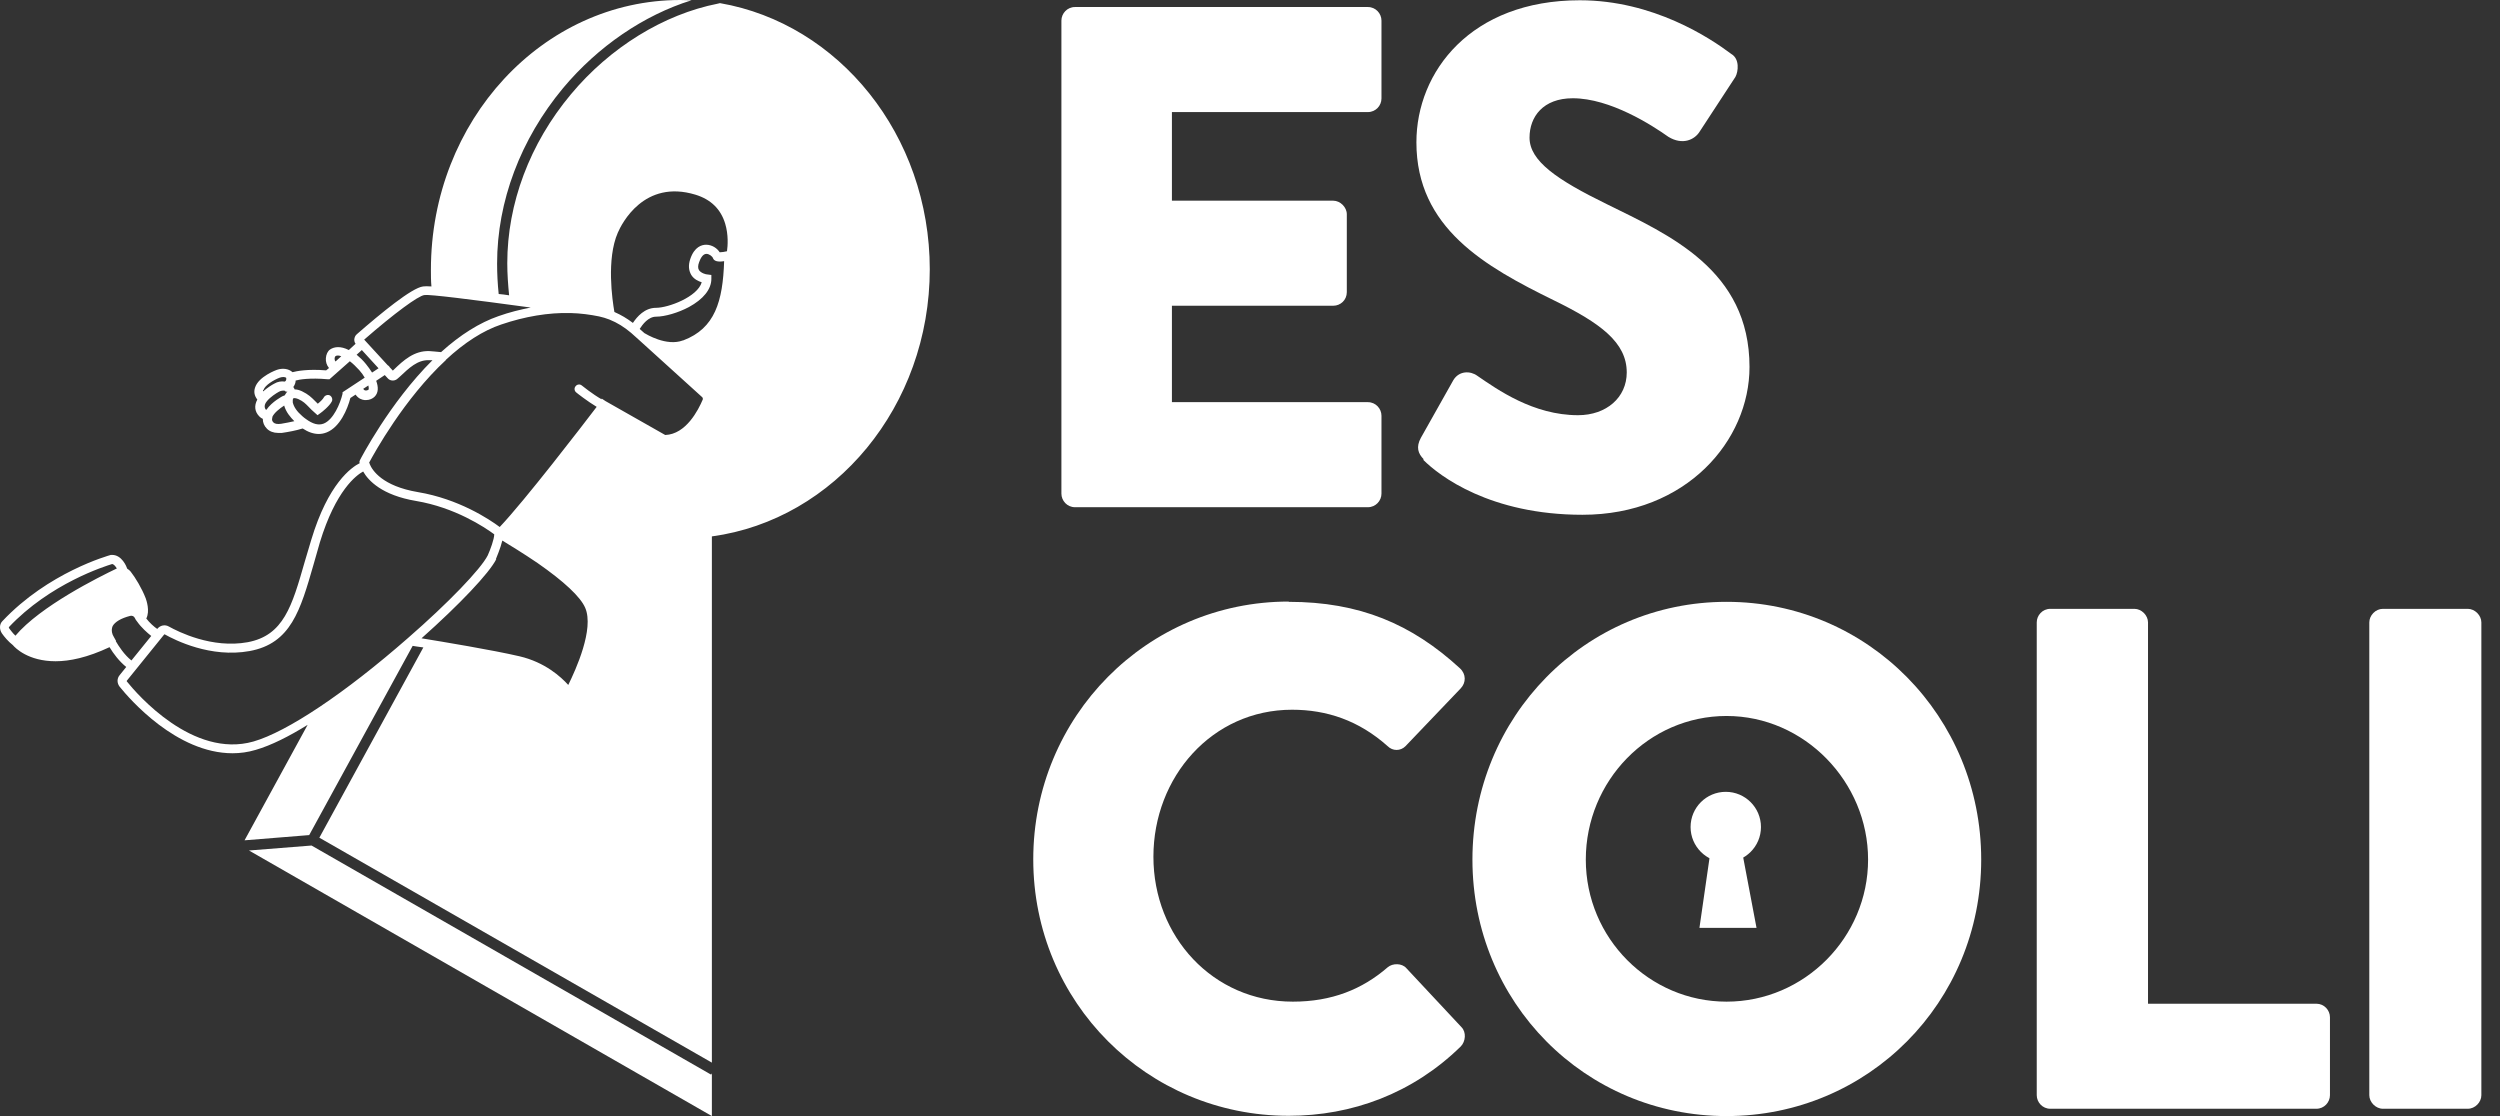 <svg width="112" height="50" viewBox="0 0 112 50" fill="none" xmlns="http://www.w3.org/2000/svg">
<rect x="0" y="0" width="112" height="50" fill="#333333" stroke="none"/>
<path d="M47.551 0.922C47.551 0.607 47.808 0.315 48.158 0.315H61.283C61.633 0.315 61.89 0.607 61.89 0.922V4.414C61.89 4.729 61.633 5.021 61.283 5.021H52.502V8.991H59.73C60.045 8.991 60.337 9.283 60.337 9.598V13.089C60.337 13.44 60.057 13.697 59.73 13.697H52.502V18.017H61.283C61.633 18.017 61.89 18.309 61.89 18.624V22.116C61.89 22.431 61.633 22.723 61.283 22.723H48.158C47.808 22.723 47.551 22.431 47.551 22.116V0.922Z" fill="white"/>
<path d="M63.782 20.575C63.525 20.318 63.432 20.026 63.654 19.617L65.113 17.025C65.37 16.605 65.872 16.605 66.187 16.838C67.075 17.445 68.686 18.601 70.695 18.601C71.967 18.601 72.878 17.807 72.878 16.686C72.878 15.344 71.71 14.479 69.609 13.452C66.538 11.945 63.455 10.217 63.455 6.376C63.455 3.211 65.895 0.012 70.776 0.012C74.069 0.012 76.615 1.705 77.561 2.417C77.946 2.639 77.876 3.211 77.747 3.445L76.136 5.909C75.914 6.259 75.377 6.516 74.746 6.131C74.022 5.617 72.142 4.402 70.461 4.402C69.13 4.402 68.523 5.231 68.523 6.166C68.523 7.216 69.76 8.057 71.979 9.143C74.77 10.521 78.378 12.086 78.378 16.441C78.378 19.734 75.552 23.062 70.893 23.062C66.771 23.062 64.494 21.334 63.759 20.598L63.782 20.575Z" fill="white"/>
<path d="M57.733 26.962C60.909 26.962 63.245 27.955 65.405 29.94C65.685 30.197 65.685 30.582 65.44 30.839L62.964 33.431C62.742 33.653 62.392 33.653 62.17 33.431C60.874 32.275 59.438 31.796 57.885 31.796C54.3 31.796 51.673 34.809 51.673 38.382C51.673 41.955 54.335 44.874 57.92 44.874C59.66 44.874 61.026 44.325 62.17 43.333C62.392 43.146 62.801 43.146 62.999 43.368L65.475 46.018C65.697 46.24 65.662 46.661 65.44 46.883C63.28 48.996 60.559 49.988 57.733 49.988C51.393 49.988 46.29 44.897 46.29 38.499C46.29 32.1 51.393 26.95 57.733 26.95V26.962Z" fill="white"/>
<path d="M77.35 26.962C83.69 26.962 88.758 32.111 88.758 38.51C88.758 44.909 83.69 50 77.35 50C71.009 50 65.965 44.909 65.965 38.51C65.965 32.111 71.009 26.962 77.35 26.962ZM77.35 44.874C80.841 44.874 83.69 41.99 83.69 38.51C83.69 35.03 80.841 32.076 77.35 32.076C73.858 32.076 71.044 34.984 71.044 38.51C71.044 42.036 73.893 44.874 77.35 44.874Z" fill="white"/>
<path d="M91.246 27.884C91.246 27.568 91.502 27.276 91.853 27.276H95.624C95.94 27.276 96.231 27.568 96.231 27.884V44.967H103.775C104.125 44.967 104.382 45.258 104.382 45.574V49.065C104.382 49.38 104.125 49.672 103.775 49.672H91.853C91.502 49.672 91.246 49.38 91.246 49.065V27.884Z" fill="white"/>
<path d="M106.145 27.884C106.145 27.568 106.425 27.276 106.752 27.276H110.558C110.874 27.276 111.165 27.568 111.165 27.884V49.065C111.165 49.38 110.885 49.672 110.558 49.672H106.752C106.436 49.672 106.145 49.38 106.145 49.065V27.884Z" fill="white"/>
<path d="M77.315 38.627C78.185 38.627 78.891 37.921 78.891 37.051C78.891 36.18 78.185 35.474 77.315 35.474C76.444 35.474 75.738 36.18 75.738 37.051C75.738 37.921 76.444 38.627 77.315 38.627Z" fill="white"/>
<path d="M76.731 37.435L76.135 41.569H78.692L77.91 37.435H76.731Z" fill="white"/>
<path d="M6.331 26.81C6.331 26.81 6.588 27.464 6.25 27.674C6.215 27.628 6.191 27.592 6.168 27.546C6.086 27.406 5.923 27.336 5.771 27.371C5.35 27.476 4.697 27.744 4.93 28.375C4.93 28.375 4.977 28.491 5.07 28.655C1.918 30.243 0.715 28.713 0.715 28.713C1.707 27.359 4.556 25.958 5.315 25.596C5.374 25.572 5.432 25.561 5.491 25.572C5.561 25.572 5.631 25.619 5.677 25.677C5.864 25.911 6.156 26.366 6.331 26.822V26.81Z" fill="white"/>
<path d="M31.775 48.097L13.957 37.88L11.154 38.102L31.892 50V48.085L31.857 48.143L31.775 48.097Z" fill="white"/>
<path d="M41.654 12.074C41.654 6.049 37.579 1.063 32.254 0.14L32.161 0.163C29.732 0.642 27.326 2.125 25.575 4.227C23.73 6.434 22.726 9.119 22.726 11.793C22.726 12.272 22.761 12.751 22.808 13.23C22.656 13.206 22.492 13.183 22.341 13.171C22.294 12.716 22.27 12.261 22.27 11.805C22.27 9.026 23.321 6.235 25.225 3.947C26.789 2.078 28.845 0.677 30.981 0.012C30.818 0.012 30.654 0 30.479 0C24.314 0 19.305 5.406 19.305 12.085C19.305 12.331 19.305 12.587 19.328 12.833C19.153 12.821 19.024 12.821 18.954 12.833C18.452 12.891 17.063 14.035 15.989 14.97C15.918 15.028 15.883 15.11 15.872 15.203C15.872 15.273 15.883 15.343 15.93 15.402L15.627 15.682C15.264 15.495 14.973 15.53 14.786 15.658C14.681 15.729 14.611 15.88 14.599 16.044C14.587 16.207 14.634 16.359 14.739 16.488L14.611 16.593C13.782 16.523 13.28 16.628 13.104 16.674C12.941 16.523 12.672 16.476 12.404 16.569C12.404 16.569 11.575 16.861 11.423 17.375C11.364 17.562 11.399 17.737 11.528 17.9C11.376 18.181 11.411 18.449 11.621 18.659C11.668 18.706 11.715 18.741 11.773 18.764C11.773 18.928 11.832 19.08 11.96 19.208C12.077 19.325 12.252 19.395 12.462 19.395C12.521 19.395 12.567 19.395 12.626 19.395C12.941 19.348 13.256 19.29 13.56 19.196C13.805 19.36 14.05 19.442 14.284 19.442C14.4 19.442 14.517 19.418 14.634 19.372C15.229 19.138 15.568 18.332 15.697 17.83L15.93 17.678C16.058 17.865 16.222 17.912 16.339 17.924C16.362 17.924 16.374 17.924 16.397 17.924C16.561 17.924 16.701 17.854 16.782 17.772C16.958 17.597 16.958 17.34 16.853 17.06L17.238 16.803L17.366 16.943C17.425 17.013 17.506 17.048 17.6 17.048C17.682 17.048 17.763 17.013 17.822 16.954L17.915 16.873C18.324 16.488 18.709 16.114 19.223 16.137C19.27 16.137 19.316 16.137 19.375 16.137C17.436 18.064 16.14 20.586 16.129 20.609L16.105 20.668V20.726C16.105 20.726 16.105 20.726 16.117 20.749C15.743 20.936 14.704 21.66 13.945 24.182C13.84 24.521 13.747 24.848 13.653 25.163C13.081 27.16 12.707 28.468 11.096 28.771C9.496 29.063 7.99 28.304 7.57 28.071C7.394 27.966 7.173 28.012 7.044 28.176C6.904 28.082 6.706 27.907 6.554 27.709C6.729 27.37 6.554 26.88 6.53 26.81C6.355 26.354 6.063 25.875 5.853 25.607C5.806 25.549 5.76 25.514 5.701 25.479C5.666 25.373 5.456 24.86 5.024 24.86H4.966C4.849 24.895 2.163 25.642 0.108 27.826C-0.032 27.966 -0.032 28.199 0.085 28.374C0.19 28.526 0.365 28.736 0.575 28.9C0.68 29.028 1.264 29.624 2.49 29.624C3.121 29.624 3.915 29.46 4.907 28.993C5.082 29.285 5.339 29.624 5.655 29.881L5.363 30.243C5.234 30.394 5.234 30.605 5.363 30.768C5.806 31.317 7.908 33.746 10.419 33.746C10.757 33.746 11.108 33.699 11.458 33.594C12.147 33.395 12.953 32.987 13.782 32.473L10.956 37.646L13.852 37.412L18.487 28.935C18.581 28.947 18.756 28.982 18.966 29.005L14.307 37.529L31.892 47.606V24.031C37.392 23.283 41.654 18.204 41.654 12.05V12.074ZM5.678 30.523C5.678 30.523 5.678 30.511 5.678 30.5L7.359 28.421C7.359 28.421 7.371 28.421 7.383 28.421C7.838 28.678 9.438 29.484 11.178 29.168C13.034 28.83 13.455 27.347 14.05 25.28C14.144 24.965 14.237 24.638 14.33 24.299C15.043 21.964 15.965 21.287 16.269 21.123C16.502 21.532 17.109 22.186 18.639 22.443C20.379 22.735 21.698 23.61 22.142 23.937C22.142 24.147 21.967 24.626 21.85 24.883C21.535 25.502 20.075 27.02 18.277 28.584C15.451 31.06 12.859 32.788 11.353 33.22C8.644 33.991 6.145 31.107 5.678 30.523ZM30.596 15.25C29.86 15.53 28.95 14.97 28.868 14.923L28.658 14.736C28.786 14.537 29.043 14.187 29.393 14.187C29.779 14.187 30.386 14.012 30.865 13.755C31.507 13.405 31.869 12.961 31.869 12.494V12.319L31.694 12.296C31.623 12.296 31.413 12.237 31.32 12.109C31.262 12.027 31.262 11.899 31.32 11.747C31.378 11.583 31.483 11.373 31.647 11.373C31.775 11.373 31.916 11.49 31.939 11.56C31.985 11.7 32.161 11.747 32.441 11.7C32.383 13.498 32.032 14.713 30.608 15.25H30.596ZM32.569 11.256C32.464 11.28 32.336 11.303 32.242 11.303C32.126 11.116 31.892 10.964 31.635 10.964C31.448 10.964 31.11 11.046 30.923 11.607C30.829 11.887 30.853 12.12 30.97 12.319C31.086 12.506 31.285 12.599 31.437 12.646C31.25 13.3 29.942 13.79 29.393 13.79C28.88 13.79 28.541 14.187 28.354 14.467C28.097 14.269 27.817 14.105 27.525 13.977C27.432 13.451 27.163 11.607 27.677 10.427C27.852 10.019 28.856 8.022 31.157 8.722C31.845 8.933 32.289 9.365 32.488 10.019C32.639 10.521 32.604 11.011 32.569 11.256ZM19.97 16.125C20.811 15.343 21.652 14.806 22.457 14.537C23.52 14.175 24.571 14 25.552 14.024C26.007 14.035 26.439 14.094 26.836 14.175C27 14.21 27.151 14.257 27.303 14.316C27.654 14.456 27.969 14.654 28.272 14.911L28.599 15.203L31.46 17.795C31.483 17.819 31.495 17.865 31.483 17.9C31.285 18.367 30.736 19.453 29.802 19.488L27.128 17.97L26.953 17.854V17.889C26.556 17.667 26.065 17.27 26.065 17.27C25.984 17.2 25.855 17.211 25.785 17.305C25.715 17.387 25.727 17.515 25.82 17.585C25.844 17.608 26.322 17.982 26.731 18.227C26.101 19.056 23.497 22.443 22.387 23.61C21.92 23.26 20.542 22.349 18.721 22.046C17.133 21.777 16.677 21.076 16.561 20.785C16.561 20.761 16.549 20.738 16.537 20.726C16.771 20.294 18.102 17.865 19.982 16.125H19.97ZM22.212 25.058C22.235 24.988 22.422 24.568 22.504 24.217C22.808 24.404 23.427 24.778 24.08 25.222C25.271 26.051 26.007 26.74 26.217 27.23C26.626 28.176 25.797 29.997 25.458 30.686C25.131 30.324 24.419 29.67 23.275 29.402C22.072 29.122 19.818 28.748 18.884 28.596C20.589 27.078 21.92 25.677 22.235 25.047L22.212 25.058ZM15.019 15.962C15.078 15.915 15.183 15.915 15.288 15.962L15.031 16.195C14.961 16.114 14.996 15.985 15.019 15.974V15.962ZM12.194 18.694C12.264 18.508 12.532 18.297 12.731 18.169C12.812 18.461 13.011 18.694 13.186 18.869C12.988 18.916 12.789 18.951 12.591 18.986C12.427 19.01 12.31 18.986 12.252 18.928C12.182 18.858 12.17 18.788 12.205 18.706L12.194 18.694ZM11.913 18.356C11.913 18.356 11.761 18.204 11.96 17.97C12.112 17.784 12.369 17.62 12.497 17.55C12.579 17.503 12.684 17.492 12.742 17.503C12.766 17.503 12.777 17.515 12.789 17.527C12.801 17.538 12.812 17.573 12.824 17.585C12.824 17.585 12.824 17.55 12.848 17.527L12.871 17.55C12.824 17.597 12.789 17.655 12.754 17.713C12.754 17.713 12.696 17.737 12.661 17.748C12.661 17.748 12.182 17.994 11.937 18.356H11.913ZM11.808 17.468C11.867 17.258 12.275 17.013 12.532 16.919C12.637 16.884 12.766 16.873 12.824 16.931V16.954C12.824 16.978 12.836 17.06 12.754 17.095C12.614 17.071 12.439 17.095 12.287 17.188C12.17 17.246 11.972 17.375 11.785 17.538C11.785 17.503 11.785 17.48 11.785 17.468H11.808ZM15.346 17.562V17.643C15.241 18.087 14.938 18.799 14.505 18.975C14.272 19.068 14.015 18.998 13.711 18.776C13.653 18.741 13.606 18.694 13.548 18.648C13.291 18.426 13.163 18.227 13.116 18.029C13.116 17.994 13.116 17.959 13.116 17.924C13.116 17.877 13.128 17.854 13.151 17.842C13.174 17.83 13.245 17.83 13.361 17.877C13.595 17.982 13.688 18.087 13.828 18.227C13.898 18.309 13.992 18.391 14.108 18.496L14.225 18.601L14.354 18.508C14.424 18.461 14.762 18.192 14.867 17.982C14.914 17.889 14.867 17.76 14.774 17.713C14.681 17.667 14.552 17.713 14.505 17.807C14.47 17.877 14.354 17.994 14.237 18.087C14.19 18.041 14.144 17.994 14.108 17.959C13.957 17.807 13.817 17.667 13.525 17.527C13.396 17.468 13.291 17.445 13.198 17.445C13.186 17.398 13.163 17.363 13.139 17.34C13.209 17.246 13.245 17.141 13.245 17.048C13.408 17.001 13.887 16.919 14.669 16.99H14.762L15.673 16.184C15.813 16.289 15.953 16.429 16.094 16.581C16.199 16.698 16.28 16.814 16.339 16.919L15.346 17.573V17.562ZM16.491 17.468C16.491 17.468 16.432 17.503 16.374 17.492C16.339 17.492 16.304 17.468 16.269 17.422L16.502 17.27C16.526 17.375 16.526 17.433 16.502 17.468H16.491ZM16.666 16.686C16.584 16.558 16.491 16.429 16.397 16.312C16.257 16.137 16.117 16.009 15.977 15.892L16.21 15.682L16.958 16.499L16.677 16.686H16.666ZM17.635 16.569L17.6 16.604L17.448 16.441C17.448 16.441 17.448 16.417 17.436 16.417C17.413 16.394 17.39 16.371 17.366 16.359L16.315 15.215C17.67 14.035 18.733 13.253 19.013 13.218C19.246 13.183 21.033 13.405 23.777 13.778C23.298 13.872 22.819 13.989 22.329 14.164C21.488 14.456 20.624 14.993 19.76 15.775C19.55 15.752 19.363 15.74 19.235 15.729C18.557 15.705 18.079 16.137 17.635 16.569ZM0.388 28.106C2.245 26.132 4.72 25.362 5.024 25.268C5.106 25.28 5.176 25.373 5.234 25.467C4.429 25.852 1.801 27.16 0.692 28.479C0.564 28.363 0.47 28.223 0.412 28.152C0.4 28.129 0.4 28.106 0.4 28.106H0.388ZM0.984 28.748C2.023 27.487 4.615 26.202 5.409 25.817C5.433 25.817 5.444 25.817 5.468 25.817C5.491 25.817 5.515 25.829 5.526 25.852C5.725 26.097 5.993 26.529 6.145 26.95C6.18 27.032 6.215 27.172 6.227 27.288C6.087 27.195 5.923 27.16 5.748 27.207C5.386 27.3 4.907 27.487 4.709 27.86C4.592 28.071 4.58 28.316 4.685 28.584C4.685 28.584 4.685 28.619 4.72 28.666C2.42 29.729 1.323 29.052 0.984 28.76V28.748ZM5.199 28.713C5.117 28.573 5.059 28.456 5.047 28.433C4.989 28.281 5.001 28.152 5.047 28.047C5.153 27.86 5.421 27.697 5.83 27.592C5.912 27.569 6.005 27.604 6.04 27.685C6.063 27.744 6.098 27.791 6.145 27.849C6.332 28.117 6.6 28.351 6.776 28.491L5.888 29.589C5.573 29.343 5.316 28.947 5.188 28.725L5.199 28.713Z" fill="white"/>
</svg>
